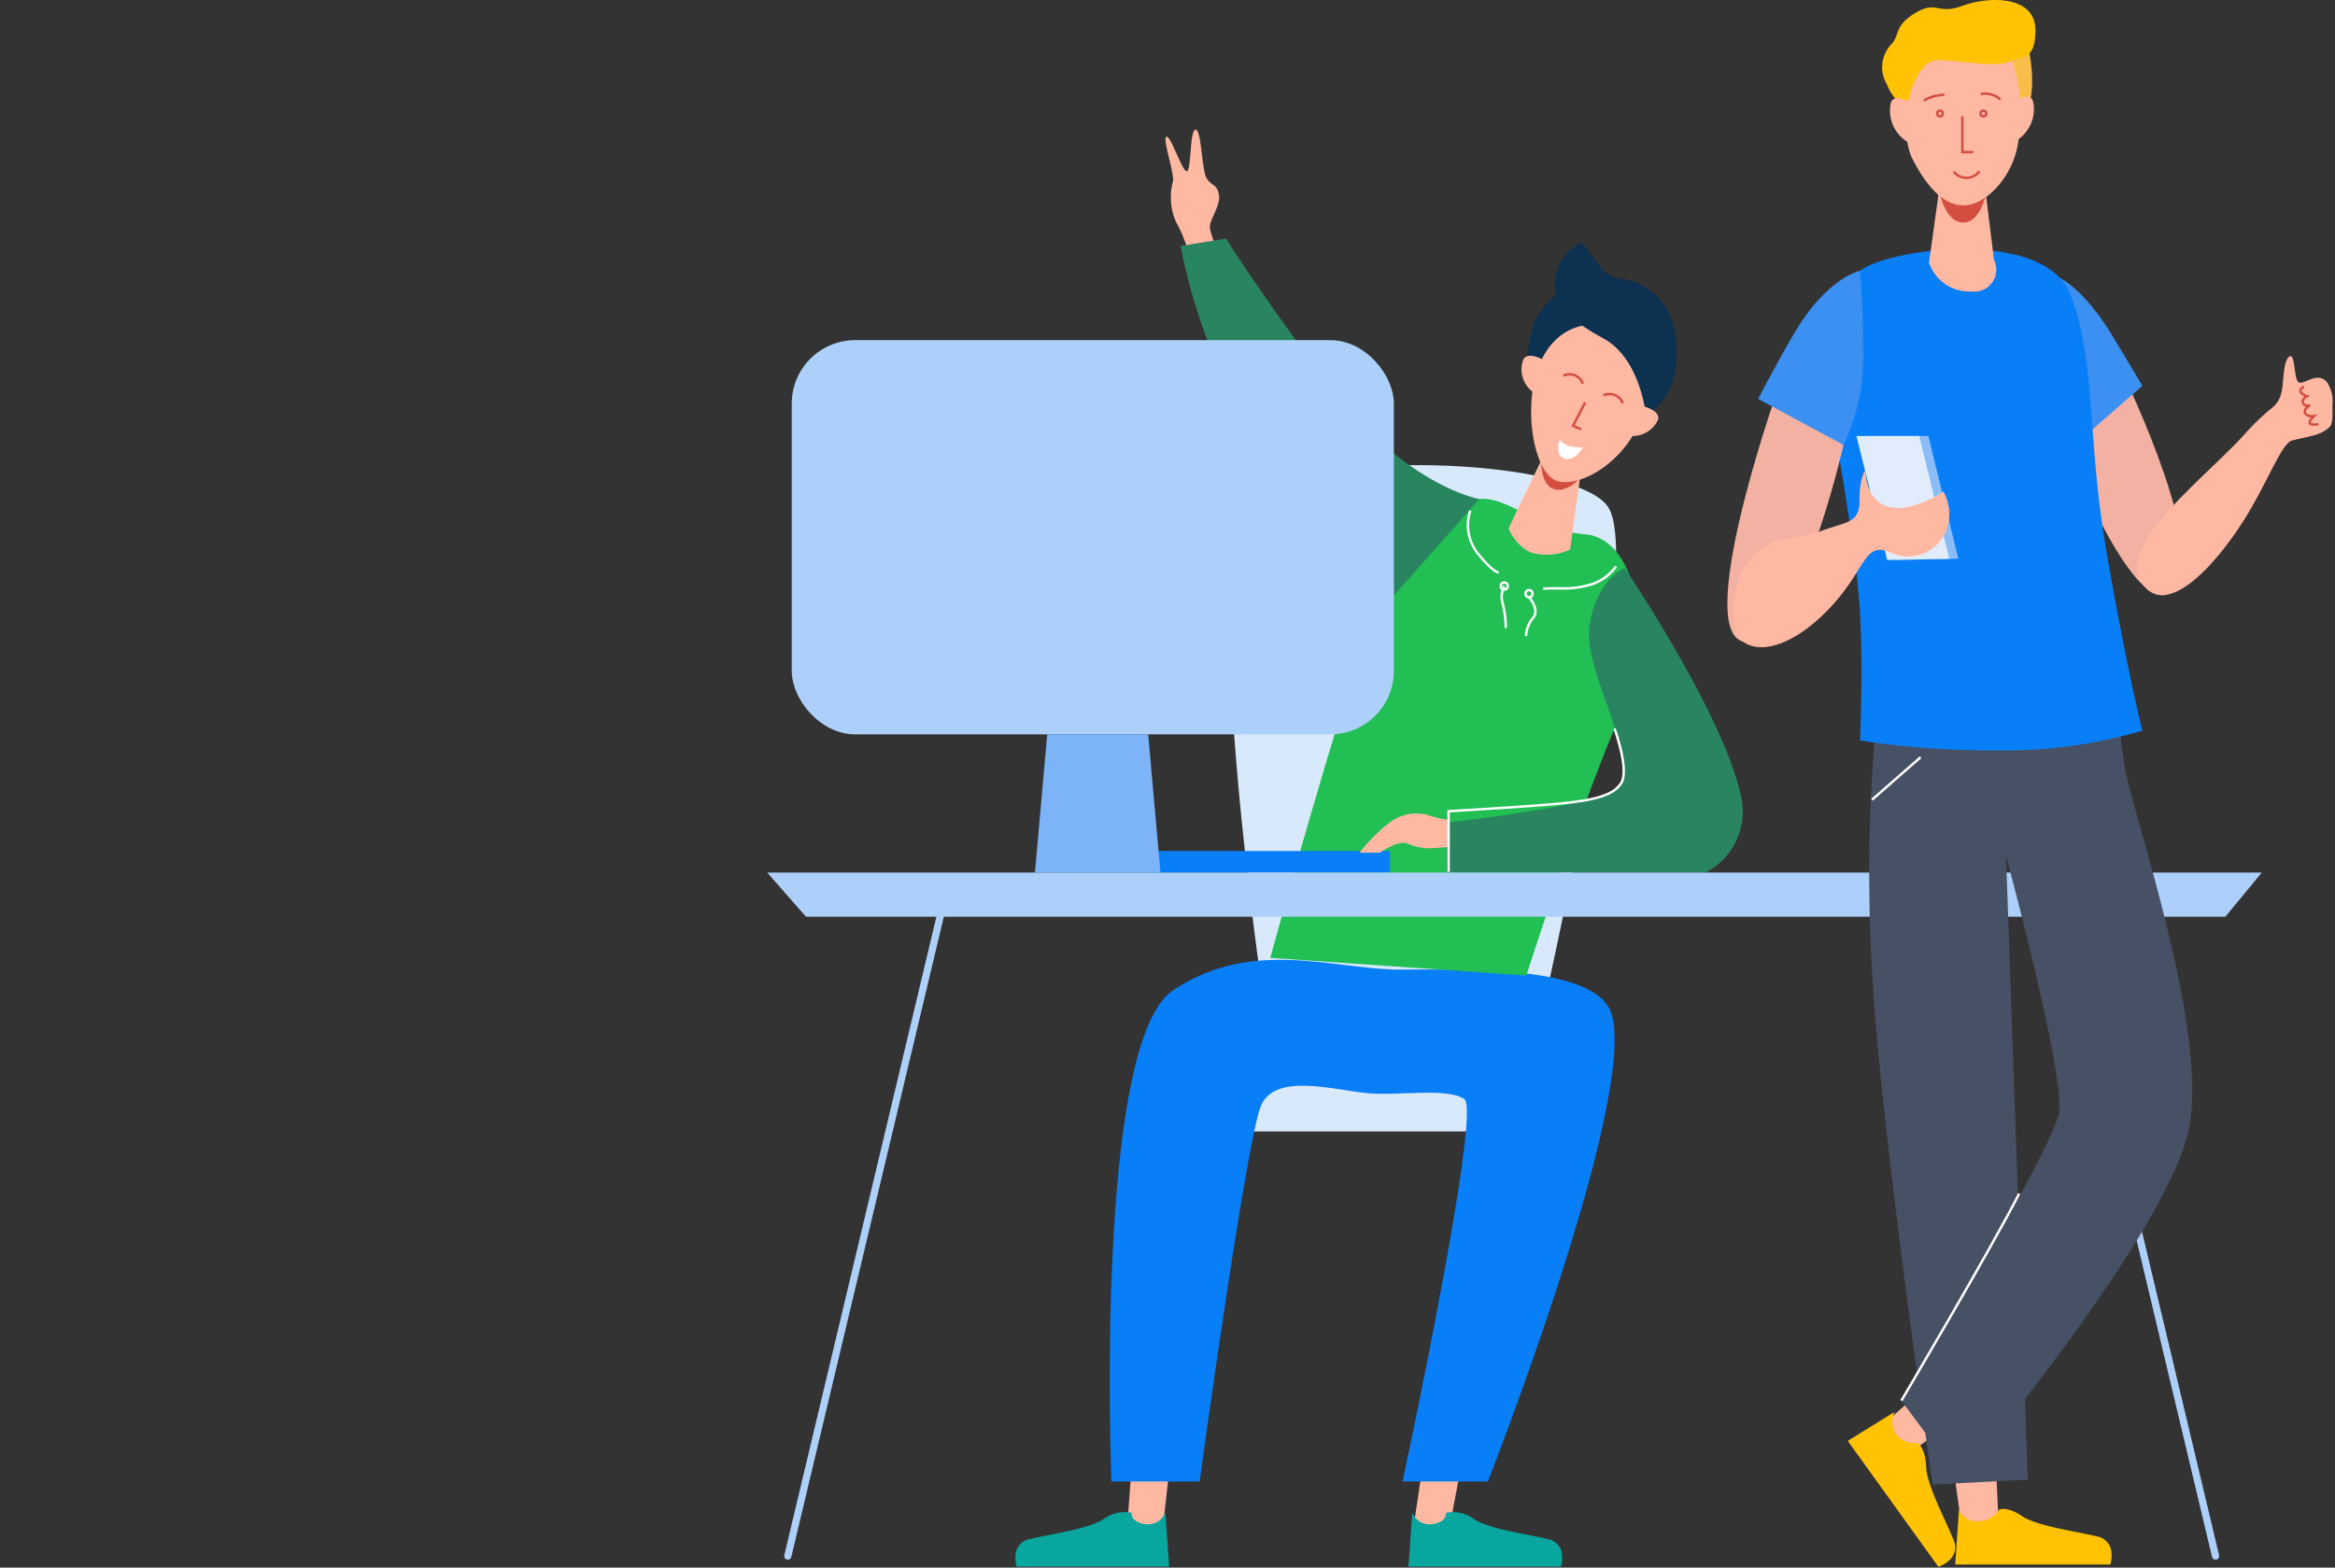 <svg xmlns="http://www.w3.org/2000/svg" width="140" height="94" viewBox="0 0 140 94">
    <rect x="0" y="0" width="140" height="94" fill="#333333" stroke="none"/>
    <defs>
        <style>
            .cls-2{fill:#add0fa}.cls-3{fill:#ffb9a3}.cls-4{fill:#d8e9fc}.cls-5{fill:#087ef7}.cls-7{fill:#29855f}.cls-9{fill:#08a69f}.cls-10{fill:#d34e40}.cls-11{fill:#0d3150}.cls-12{fill:#fff}.cls-13{fill:#f2b1a2}.cls-14{fill:#3c90f1}.cls-15{fill:#465166}.cls-18{fill:#ffc304}
        </style>
    </defs>
    <g id="main_img_com" transform="translate(-602 -1957)">
        <g id="그룹_3987" transform="translate(210.229 1697.66)">
            <g id="그룹_3920" transform="translate(437.771 267.116)">
                <g id="그룹_3849" transform="translate(77.448 46.8)">
                    <g id="그룹_3848">
                        <path id="패스_1833" d="M737.244 502.7a.218.218 0 0 1-.212-.167l-9.172-38.509a.218.218 0 1 1 .423-.1l9.172 38.509a.217.217 0 0 1-.161.262.221.221 0 0 1-.05.005z" class="cls-2" transform="translate(-727.854 -463.753)"/>
                    </g>
                </g>
                <g id="그룹_3851" transform="translate(1.017 46.8)">
                    <g id="그룹_3850">
                        <path id="패스_1834" d="M441.8 502.7a.217.217 0 0 1-.212-.268l9.172-38.509a.218.218 0 1 1 .423.1l-9.173 38.507a.218.218 0 0 1-.21.17z" class="cls-2" transform="translate(-441.58 -463.753)"/>
                    </g>
                </g>
                <g id="그룹_3853" transform="translate(23.884)">
                    <g id="그룹_3852">
                        <path id="패스_1835" d="M527.283 288.89c.261-.1.973 2.166 1.234 2.067s.161-2.478.514-2.493.364 2.368.65 2.886.631.327.749 1.028-.643 1.527-.532 2.052a6 6 0 0 0 .4 1.131l-1.659.422a7.925 7.925 0 0 0-.79-2 3.7 3.7 0 0 1-.187-2.376c.161-.356-.64-2.618-.379-2.717z" class="cls-3" transform="translate(-527.231 -288.464)"/>
                    </g>
                </g>
                <g id="그룹_3855" transform="translate(21.579 80.65)">
                    <g id="그룹_3854">
                        <path id="패스_1836" d="M518.829 590.538l-.235 3.175 2.117.235.353-3.175z" class="cls-3" transform="translate(-518.594 -590.538)"/>
                    </g>
                </g>
                <g id="그룹_3857" transform="translate(38.757 80.579)">
                    <g id="그룹_3856">
                        <path id="패스_1837" d="M583.412 590.273l-.475 3.148 2.093.4.593-3.139z" class="cls-3" transform="translate(-582.936 -590.273)"/>
                    </g>
                </g>
                <g id="그룹_3859" transform="translate(27.712 20.113)">
                    <g id="그룹_3858">
                        <path id="패스_1838" d="M560.421 396.17s6-26.282 3.881-29.81c-1.826-3.044-19.05-3.7-21.7-.176-2.85 3.8 1.058 29.987 1.058 29.987z" class="cls-4" transform="translate(-541.565 -363.797)"/>
                    </g>
                </g>
                <g id="그룹_3861" transform="translate(25.224 55.308)">
                    <g id="그룹_3860">
                        <path id="사각형_4030" d="M0 0H21.167V4.763H0z" class="cls-4"/>
                    </g>
                </g>
                <g id="그룹_3863" transform="translate(20.538 49.782)">
                    <g id="그룹_3862">
                        <path id="패스_1839" d="M514.795 506.2s-1.058-26.282 3.7-29.458 9.7-1.235 13.582-1.235 11.787-.3 12.7 2.646c1.588 5.115-7.409 28.046-7.409 28.046h-5.115s4.762-22.226 3.7-22.931-3.881-.176-5.821-.353-5.468-1.235-6.35.706-3.7 22.578-3.7 22.578z" class="cls-5" transform="translate(-514.695 -474.923)"/>
                    </g>
                </g>
                <g id="그룹_3865" transform="translate(30.163 22.136)">
                    <g id="그룹_3864">
                        <path id="패스_1840" fill="#21bf54" d="M550.747 398.9s4.233-15.523 6-19.756 4.763-7.585 6.526-7.761 3.7 1.94 6.35 2.117 4.586 4.939 1.764 11.642c-2.21 5.248-5.292 14.817-5.292 14.817z" transform="translate(-550.747 -371.374)"/>
                    </g>
                </g>
                <g id="그룹_3867" transform="translate(40.747 26.291)">
                    <g id="그룹_3866">
                        <path id="패스_1841" d="M601.06 386.939s5.909 8.731 6.968 13.67a4.133 4.133 0 0 1-2.117 4.586h-15.523v-3s9.342-1.006 10.231-2.117c1.411-1.764-2.029-6.791-1.676-9.613s2.117-3.526 2.117-3.526z" class="cls-7" transform="translate(-590.388 -386.939)"/>
                    </g>
                </g>
                <g id="그룹_3869" transform="translate(24.783 6.536)">
                    <g id="그룹_3868">
                        <path id="패스_1842" d="M548.5 328.554s-4.41-.794-8.82-6.615-6.35-9-6.35-9l-2.734.441a34.707 34.707 0 0 0 5.027 12.348c4.233 6.7 7.585 8.82 7.585 8.82z" class="cls-7" transform="translate(-530.596 -312.943)"/>
                    </g>
                </g>
                <g id="그룹_3871" transform="translate(44.451 19.562)">
                    <g id="그룹_3870">
                        <path id="패스_1843" d="M604.262 366.068l2.086-4.333 2.246.963-.642 4.654a3.386 3.386 0 0 1-2.407.16 2.745 2.745 0 0 1-1.283-1.444z" class="cls-3" transform="translate(-604.262 -361.735)"/>
                    </g>
                </g>
                <g id="그룹_3873" transform="translate(18.051 43.254)">
                    <g id="그룹_3872">
                        <path id="사각형_4031" d="M0 0H19.286V1.294H0z" class="cls-5"/>
                    </g>
                </g>
                <g id="그룹_3875" transform="translate(0 44.548)">
                    <g id="그룹_3874">
                        <path id="패스_1844" d="M525.2 457.965h-85.106l-2.323-2.646h89.607z" class="cls-2" transform="translate(-437.771 -455.319)"/>
                    </g>
                </g>
                <g id="그룹_3877" transform="translate(1.47 12.621)">
                    <g id="그룹_3876">
                        <rect id="사각형_4032" width="36.102" height="23.637" class="cls-2" rx="3.804"/>
                    </g>
                </g>
                <g id="그룹_3879" transform="translate(16.052 36.258)">
                    <g id="그룹_3878">
                        <path id="패스_1845" fill="#7cb4f7" d="M505.419 432.558h-7.526l.736-8.29h6.054z" transform="translate(-497.893 -424.267)"/>
                    </g>
                </g>
                <g id="그룹_3881" transform="translate(14.879 82.898)">
                    <g id="그룹_3880">
                        <path id="패스_1846" d="M502.667 601.486l-.172-2.486a1.139 1.139 0 0 1-1.234.677c-.9-.151-.785-.677-.785-.677a2.15 2.15 0 0 0-1.682.376c-.9.6-3.2.9-4.43 1.2a1.024 1.024 0 0 0-.849.9 1.883 1.883 0 0 0 .064.753h9.141z" class="cls-9" transform="translate(-493.5 -598.961)"/>
                    </g>
                </g>
                <g id="그룹_3883" transform="translate(38.449 82.898)">
                    <g id="그룹_3882">
                        <path id="패스_1847" d="M581.833 601.486l.172-2.484a1.139 1.139 0 0 0 1.234.677c.9-.151.785-.677.785-.677a2.15 2.15 0 0 1 1.682.376c.9.6 3.2.9 4.43 1.2a1.024 1.024 0 0 1 .849.9 1.882 1.882 0 0 1-.064.753h-9.141z" class="cls-9" transform="translate(-581.781 -598.961)"/>
                    </g>
                </g>
                <g id="그룹_3885" transform="translate(46.403 19.815)">
                    <g id="그룹_3884">
                        <path id="패스_1848" d="M611.577 362.681s-.061 1.425.728 1.729 1.7-.728 1.7-.728z" class="cls-10" transform="translate(-611.576 -362.681)"/>
                    </g>
                </g>
                <g id="그룹_3887" transform="translate(45.526 9.535)">
                    <g id="그룹_3886">
                        <path id="패스_1849" d="M608.306 329.956a9.9 9.9 0 0 1 .481-3.851 4.966 4.966 0 0 1 1.765-1.926l1.6 2.086z" class="cls-11" transform="translate(-608.288 -324.179)"/>
                    </g>
                </g>
                <g id="그룹_3889" transform="translate(45.807 11.678)">
                    <g id="그룹_3888">
                        <path id="패스_1850" d="M611.034 341.629c1.725.292 4.483-1.729 5.1-4.468s-.437-4.668-2.429-4.922c-2.5-.319-3.975 1.545-4.292 4s.4 5.184 1.621 5.39z" class="cls-3" transform="translate(-609.343 -332.204)"/>
                    </g>
                </g>
                <g id="그룹_3891" transform="translate(47.216 6.808)">
                    <g id="그룹_3890">
                        <path id="패스_1851" d="M616.155 313.962c.8.481 1.123 1.925 2.246 2.086s3.37.8 3.53 4.172c.15 3.149-1.845 4.052-1.845 4.052s-.321-3.41-2.568-4.613c-2.721-1.457-3.129-2.648-2.808-3.931a2.739 2.739 0 0 1 1.445-1.766z" class="cls-11" transform="translate(-614.618 -313.962)"/>
                    </g>
                </g>
                <g id="그룹_3893" transform="translate(45.219 13.56)">
                    <g id="그룹_3892">
                        <path id="패스_1852" d="M608.426 339.481s-1-.562-1.2.08a1.677 1.677 0 0 0 .58 1.842z" class="cls-3" transform="translate(-607.139 -339.254)"/>
                    </g>
                </g>
                <g id="그룹_3895" transform="translate(51.669 16.556)">
                    <g id="그룹_3894">
                        <path id="패스_1853" d="M632.073 350.473s1.246.3.936.9a1.677 1.677 0 0 1-1.71.9z" class="cls-3" transform="translate(-631.299 -350.473)"/>
                    </g>
                </g>
                <g id="그룹_3897" transform="translate(47.709 14.592)">
                    <g id="그룹_3896">
                        <path id="패스_1854" d="M617.576 343.77c0-.01-.037-.267-.444-.457a.846.846 0 0 0-.607.031l-.06-.132a.978.978 0 0 1 .728-.03c.487.227.525.56.527.574z" class="cls-10" transform="translate(-616.466 -343.12)"/>
                    </g>
                </g>
                <g id="그룹_3899" transform="translate(50.105 15.775)">
                    <g id="그룹_3898">
                        <path id="패스_1855" d="M626.551 348.2c0-.01-.037-.267-.444-.457a.846.846 0 0 0-.607.031l-.06-.132a.979.979 0 0 1 .728-.03c.487.227.525.56.527.574z" class="cls-10" transform="translate(-625.441 -347.551)"/>
                    </g>
                </g>
                <g id="그룹_3901" transform="translate(48.215 16.324)">
                    <g id="그룹_3900">
                        <path id="패스_1856" d="M618.918 351.312l-.557-.244.764-1.464.129.067-.692 1.329.414.181z" class="cls-10" transform="translate(-618.362 -349.604)"/>
                    </g>
                </g>
                <g id="그룹_3903" transform="translate(47.427 18.585)">
                    <g id="그룹_3902">
                        <path id="패스_1857" d="M615.493 358.073a1.187 1.187 0 0 0 .657.409 3.9 3.9 0 0 0 .722.065s-.412.789-1.026.674c-.694-.129-.353-1.148-.353-1.148z" class="cls-12" transform="translate(-615.409 -358.073)"/>
                    </g>
                </g>
                <g id="그룹_3905" transform="translate(35.516 40.978)">
                    <g id="그룹_3904">
                        <path id="패스_1858" d="M576.106 442.348a5.89 5.89 0 0 1-1.274-.3 2.642 2.642 0 0 0-2.365.576 9.392 9.392 0 0 0-1.668 1.7h1.213s1.122-.789 1.668-.546a3.225 3.225 0 0 0 1.547.273c.485-.03.88-.061.88-.061z" class="cls-3" transform="translate(-570.798 -441.947)"/>
                    </g>
                </g>
                <g id="그룹_3907" transform="translate(40.782 35.88)">
                    <g id="그룹_3906">
                        <path id="패스_1859" d="M590.665 431.476h-.145v-3.708h.068c.047 0 4.752-.275 6.639-.455 1.947-.185 3.241-.457 3.674-1.237s-.422-3.146-.431-3.17l.136-.05c.036.1.887 2.452.422 3.29s-1.793 1.121-3.787 1.311c-1.765.168-5.987.417-6.577.451z" class="cls-12" transform="translate(-590.52 -422.853)"/>
                    </g>
                </g>
                <g id="그룹_3909" transform="translate(41.945 22.82)">
                    <g id="그룹_3908">
                        <path id="패스_1860" d="M596.783 377.739c-.087 0-.426-.083-1.265-1.119a2.8 2.8 0 0 1-.5-2.681l.134.055a2.657 2.657 0 0 0 .474 2.536c.848 1.048 1.15 1.065 1.153 1.065l.014.144z" class="cls-12" transform="translate(-594.875 -373.938)"/>
                    </g>
                </g>
                <g id="그룹_3911" transform="translate(46.523 26.146)">
                    <g id="그룹_3910">
                        <path id="패스_1861" d="M612.03 387.839l-.006-.145c.553-.02.891-.017 1.138-.015a5.13 5.13 0 0 0 1.458-.165 2.832 2.832 0 0 0 1.712-1.12l.123.077a2.933 2.933 0 0 1-1.806 1.185 5.254 5.254 0 0 1-1.49.168c-.244-.003-.58-.006-1.129.015z" class="cls-12" transform="translate(-612.024 -386.393)"/>
                    </g>
                </g>
                <g id="그룹_3913" transform="translate(43.906 27.082)">
                    <g id="그룹_3912">
                        <path id="패스_1862" d="M602.506 390.47a.285.285 0 1 1 .285-.285.285.285 0 0 1-.285.285zm0-.424a.14.14 0 1 0 .14.14.14.14 0 0 0-.14-.141z" class="cls-12" transform="translate(-602.221 -389.9)"/>
                    </g>
                </g>
                <g id="그룹_3915" transform="translate(45.392 27.537)">
                    <g id="그룹_3914">
                        <path id="패스_1863" d="M608.072 392.174a.285.285 0 1 1 .285-.285.285.285 0 0 1-.285.285zm0-.424a.14.14 0 1 0 .14.14.14.14 0 0 0-.14-.141z" class="cls-12" transform="translate(-607.787 -391.604)"/>
                    </g>
                </g>
                <g id="그룹_3917" transform="translate(45.422 27.986)">
                    <g id="그룹_3916">
                        <path id="패스_1864" d="M608.045 395.67h-.145a1.881 1.881 0 0 1 .443-1.14c.378-.432-.236-1.141-.242-1.148l.109-.1c.029.033.7.812.243 1.339a1.757 1.757 0 0 0-.408 1.049z" class="cls-12" transform="translate(-607.9 -393.287)"/>
                    </g>
                </g>
                <g id="그룹_3919" transform="translate(43.964 27.33)">
                    <g id="그룹_3918">
                        <path id="패스_1865" d="M602.684 393.382a6.107 6.107 0 0 0-.179-1.435 1.469 1.469 0 0 1 .1-1.12l.125.075a1.346 1.346 0 0 0-.084 1 6.132 6.132 0 0 1 .185 1.477z" class="cls-12" transform="translate(-602.439 -390.827)"/>
                    </g>
                </g>
            </g>
            <g id="그룹_3986" transform="translate(495.339 259.34)">
                <g id="그룹_3922" transform="translate(18.892 22.631)">
                    <g id="그룹_3921">
                        <path id="패스_1866" d="M724.154 344.6s4.966 14.086 7.675 12.429-2.749-12.929-2.749-12.929z" class="cls-13" transform="translate(-724.154 -344.104)"/>
                    </g>
                </g>
                <g id="그룹_3924" transform="translate(19.859 16.631)">
                    <g id="그룹_3923">
                        <path id="패스_1867" d="M727.774 321.631s1.481.594 3.254 3.548l1.772 2.954-3.151 2.757z" class="cls-14" transform="translate(-727.774 -321.631)"/>
                    </g>
                </g>
                <g id="그룹_3926" transform="translate(13.464 87.324)">
                    <g id="그룹_3925">
                        <path id="패스_1868" d="M704.31 589.932l-.485-3.458 2.608-.061.182 3.822-1.334.667z" class="cls-3" transform="translate(-703.824 -586.414)"/>
                    </g>
                </g>
                <g id="그룹_3928" transform="translate(8.841 83.313)">
                    <g id="그룹_3927">
                        <path id="패스_1869" d="M686.776 573.715l2.606-2.324 1.5 2.136-3.082 2.273-1.3-.739z" class="cls-3" transform="translate(-686.508 -571.391)"/>
                    </g>
                </g>
                <g id="그룹_3930" transform="translate(8.522 43.376)">
                    <g id="그룹_3929">
                        <path id="패스_1870" d="M685.693 421.805a102.084 102.084 0 0 0-.18 15.616c.538 9.154 3.589 30.03 3.589 30.03l5.7-.3-1.573-45.164z" class="cls-15" transform="translate(-685.313 -421.805)"/>
                    </g>
                </g>
                <g id="그룹_3932" transform="translate(10.431 43.376)">
                    <g id="그룹_3931">
                        <path id="패스_1871" d="M692.464 462.417l3.518 4.731s12.91-15.188 13.807-21.47-3.59-18.847-3.949-21.36l-.359-2.513-8.8.359s5.923 20.822 5.205 23.155c-.958 3.131-9.422 17.098-9.422 17.098z" class="cls-15" transform="translate(-692.464 -421.805)"/>
                    </g>
                </g>
                <g id="그룹_3934" transform="translate(6.037 14.935)">
                    <g id="그룹_3933">
                        <path id="패스_1872" d="M677.917 344.744s.2-3.939 0-7.68-1.378-9.846-1.772-12.6 0-6.5 1.772-7.877 11.028-2.56 12.6 1.378.985 8.468 2.166 15.361 2.166 10.831 2.166 10.831a29.078 29.078 0 0 1-8.862 1.182 51.291 51.291 0 0 1-8.07-.595z" class="cls-5" transform="translate(-676.005 -315.278)"/>
                    </g>
                </g>
                <g id="그룹_3936" transform="translate(0 23.99)">
                    <g id="그룹_3935">
                        <path id="패스_1873" d="M656.2 349.2s-4.9 14.109-1.75 14.5 5.908-11.815 5.908-11.815z" class="cls-13" transform="translate(-653.394 -349.195)"/>
                    </g>
                </g>
                <g id="그룹_3941" transform="translate(7.739 26.144)">
                    <g id="그룹_3938" transform="translate(0.546)">
                        <g id="그룹_3937">
                            <path id="패스_1874" fill="#8abcf7" d="M684.424 357.263l1.843 7.436 3.721-.076-1.795-7.359z" transform="translate(-684.424 -357.263)"/>
                        </g>
                    </g>
                    <g id="그룹_3940">
                        <g id="그룹_3939">
                            <path id="패스_1875" fill="#e1edfd" d="M682.38 357.263l1.843 7.436 3.721-.076-1.795-7.359z" transform="translate(-682.38 -357.263)"/>
                        </g>
                    </g>
                </g>
                <g id="그룹_3943" transform="translate(13.659 90.479)">
                    <g id="그룹_3942">
                        <path id="패스_1876" d="M704.608 600.8l.175-2.528a1.159 1.159 0 0 0 1.255.689 1.5 1.5 0 0 0 1.163-.689s.435-.23 1.348.383 3.253.919 4.508 1.225a1.043 1.043 0 0 1 .864.919 1.917 1.917 0 0 1-.065.766h-9.3z" class="cls-18" transform="translate(-704.555 -598.229)"/>
                    </g>
                </g>
                <g id="그룹_3945" transform="translate(7.22 84.663)">
                    <g id="그룹_3944">
                        <path id="패스_1877" d="M681.089 577.781l2.154-1.334a1.289 1.289 0 0 0 1.382 1.85s.471.332.507 1.431 1.154 3.177 1.638 4.375a1.042 1.042 0 0 1-.242 1.238 1.916 1.916 0 0 1-.66.395l-5.433-7.55z" class="cls-18" transform="translate(-680.436 -576.447)"/>
                    </g>
                </g>
                <g id="그룹_3947" transform="translate(1.844 16.24)">
                    <g id="그룹_3946">
                        <path id="패스_1878" d="M666.406 320.167s-1.969.394-3.938 3.742c-1.028 1.747-2.166 3.938-2.166 3.938l5.12 2.757a12.056 12.056 0 0 0 1.182-5.317c-.004-3.151-.198-5.12-.198-5.12z" class="cls-14" transform="translate(-660.301 -320.167)"/>
                    </g>
                </g>
                <g id="그룹_3949" transform="translate(0.387 28.208)">
                    <g id="그룹_3948">
                        <path id="패스_1879" d="M654.929 374.778c1.077 1.615 3.59.718 5.744-1.616s1.974-3.949 3.59-3.231a2.451 2.451 0 0 0 3.321-1.346 2.768 2.768 0 0 0-.18-2.333 5.824 5.824 0 0 1-2.423.987c-2.333.179-2.244-2.244-2.244-2.244s-.359.359-.359 1.795-.808 1.256-2.423 1.885c-1.578.614-2.469-.044-3.949 1.436-1.616 1.615-1.077 4.667-1.077 4.667z" class="cls-3" transform="translate(-654.842 -364.995)"/>
                    </g>
                </g>
                <g id="그룹_3951" transform="translate(24.58 21.351)">
                    <g id="그룹_3950">
                        <path id="패스_1880" d="M757.155 342.3a2.148 2.148 0 0 0-.322-1.424c-.568-.673-1.369.168-1.688.015s-.2-1.844-.585-1.541-.306 1.6-.464 2.155a1.575 1.575 0 0 1-.647.98 14.892 14.892 0 0 0-1.492 1.442c-2.4 2.694-7.99 6.8-6.122 9.146 1.4 1.758 4-.839 5.853-3.671 1.525-2.332 2.38-4.846 3.051-5.026.967-.259 1.694-.279 2.244-.808.235-.228.169-.913.172-1.268z" class="cls-3" transform="translate(-745.46 -339.311)"/>
                    </g>
                </g>
                <g id="그룹_3953" transform="translate(34.287 23.116)">
                    <g id="그룹_3952">
                        <path id="패스_1881" d="M782.7 348.337a.41.41 0 0 1-.287-.084.157.157 0 0 1-.046-.118.574.574 0 0 1 .161-.3.486.486 0 0 1-.428-.224.359.359 0 0 1 .122-.415.327.327 0 0 1-.241-.183.318.318 0 0 1 .089-.383.648.648 0 0 1 .056-.049.522.522 0 0 1-.3-.265c-.063-.191.127-.334.249-.388l.059.132s-.208.1-.17.21.264.2.339.222l.182.05-.168.085s-.293.15-.207.321.318.088.327.085l.063.131s-.357.211-.271.383c.094.187.46.141.464.14l.232-.033-.172.158c-.1.091-.239.254-.24.332.065.074.3.055.444.023l.032.141a1.387 1.387 0 0 1-.289.029z" class="cls-10" transform="translate(-781.815 -345.922)"/>
                    </g>
                </g>
                <g id="그룹_3981" transform="translate(9.278)">
                    <g id="그룹_3955" transform="translate(2.812 10.832)">
                        <g id="그룹_3954">
                            <path id="패스_1882" d="M698.676 304.82l.685-4.91h2.626l.586 4.759a1.316 1.316 0 0 1-1.37 1.884 2.528 2.528 0 0 1-2.527-1.733z" class="cls-3" transform="translate(-698.676 -299.91)"/>
                        </g>
                    </g>
                    <g id="그룹_3957" transform="translate(3.497 11.631)">
                        <g id="그룹_3956">
                            <path id="패스_1883" d="M701.242 303.018s.343 1.6 1.37 1.6 1.37-1.713 1.37-1.713z" class="cls-10" transform="translate(-701.242 -302.904)"/>
                        </g>
                    </g>
                    <g id="그룹_3959" transform="translate(7.084 2.978)">
                        <g id="그룹_3958">
                            <path id="패스_1884" fill="#fabd48" d="M716.428 270.7s.6 2.826-.514 4.111c-.731.844-.856-1.97-1.2-3.425s1.714-.686 1.714-.686z" transform="translate(-714.677 -270.492)"/>
                        </g>
                    </g>
                    <g id="그룹_3961" transform="translate(1.386 1.354)">
                        <g id="그룹_3960">
                            <path id="패스_1885" d="M696.827 275.375c1.261 0 2.737-1.49 3.19-3.318s.555-7.652-3.213-7.644-3.868 6.517-3.066 8.113 1.833 2.851 3.089 2.849z" class="cls-3" transform="translate(-693.334 -264.413)"/>
                        </g>
                    </g>
                    <g id="그룹_3974" transform="translate(2.46 5.541)">
                        <g id="그룹_3963" transform="translate(2.278 1.437)">
                            <g id="그룹_3962">
                                <path id="패스_1886" d="M706.617 287.69h-.729v-2.214h.145v2.069h.584z" class="cls-10" transform="translate(-705.888 -285.476)"/>
                            </g>
                        </g>
                        <g id="그룹_3965" transform="translate(0.765 1.022)">
                            <g id="그룹_3964">
                                <path id="패스_1887" d="M700.465 284.409a.244.244 0 1 1 .244-.244.244.244 0 0 1-.244.244zm0-.343a.1.1 0 1 0 .1.1.1.1 0 0 0-.1-.1z" class="cls-10" transform="translate(-700.221 -283.921)"/>
                            </g>
                        </g>
                        <g id="그룹_3967" transform="translate(3.363 1.022)">
                            <g id="그룹_3966">
                                <path id="패스_1888" d="M710.2 284.409a.244.244 0 1 1 .244-.244.244.244 0 0 1-.244.244zm0-.343a.1.1 0 1 0 .1.1.1.1 0 0 0-.1-.1z" class="cls-10" transform="translate(-709.951 -283.921)"/>
                            </g>
                        </g>
                        <g id="그룹_3969" transform="translate(0 0.069)">
                            <g id="그룹_3968">
                                <path id="패스_1889" d="M697.433 280.84l-.077-.123a2.466 2.466 0 0 1 .8-.31c.477-.073.477-.073.492.005.005.026 0 .074-.078.094v-.009c-.013 0-.075 0-.39.053a2.356 2.356 0 0 0-.747.29z" class="cls-10" transform="translate(-697.356 -280.353)"/>
                            </g>
                        </g>
                        <g id="그룹_3971" transform="translate(3.432)">
                            <g id="그룹_3970">
                                <path id="패스_1890" d="M711.356 280.575a1.133 1.133 0 0 0-.427-.262 1.264 1.264 0 0 0-.683-.047l-.034-.141a1.394 1.394 0 0 1 .773.054 1.186 1.186 0 0 1 .487.309z" class="cls-10" transform="translate(-710.212 -280.093)"/>
                            </g>
                        </g>
                        <g id="그룹_3973" transform="translate(1.778 4.68)">
                            <g id="그룹_3972">
                                <path id="패스_1891" d="M704.86 298.135h-.045a1.068 1.068 0 0 1-.8-.395l.118-.084a.921.921 0 0 0 .689.334.9.9 0 0 0 .733-.368l.121.081a1.035 1.035 0 0 1-.816.432z" class="cls-10" transform="translate(-704.014 -297.621)"/>
                            </g>
                        </g>
                    </g>
                    <g id="그룹_3976">
                        <g id="그룹_3975">
                            <path id="패스_1892" d="M695.795 263.027c.771-.343 1.541-.053 1.541-1.884 0-2.056-2.74-2.056-4.368-1.456-1.527.563-1.541-.343-2.826.428-1.2.722-.942 1.2-1.37 1.8a2.006 2.006 0 0 0-.343 2.483 2.988 2.988 0 0 0 1.2 1.456s.428-3 1.97-2.912 3.425.427 4.196.085z" class="cls-18" transform="translate(-688.143 -259.34)"/>
                        </g>
                    </g>
                    <g id="그룹_3978" transform="translate(0.452 5.892)">
                        <g id="그룹_3977">
                            <path id="패스_1893" d="M690.933 281.582s-.88-.455-1.028.114a2.2 2.2 0 0 0 1.063 2.369z" class="cls-3" transform="translate(-689.836 -281.41)"/>
                        </g>
                    </g>
                    <g id="그룹_3980" transform="translate(7.988 5.807)">
                        <g id="그룹_3979">
                            <path id="패스_1894" d="M718.1 281.261s.88-.455 1.028.114a2.2 2.2 0 0 1-1.063 2.369z" class="cls-3" transform="translate(-718.063 -281.089)"/>
                        </g>
                    </g>
                </g>
                <g id="그룹_3983" transform="translate(10.369 71.535)">
                    <g id="그룹_3982">
                        <path id="패스_1895" d="M692.355 539.765l-.125-.074c.054-.091 5.406-9.143 7.065-12.416l.13.065c-1.662 3.278-7.016 12.334-7.07 12.425z" class="cls-12" transform="translate(-692.23 -527.275)"/>
                    </g>
                </g>
                <g id="그룹_3985" transform="translate(8.625 45.353)">
                    <g id="그룹_3984" transform="translate(0 0)">
                        <path id="사각형_4033" d="M0 0H3.869V0.145H0z" class="cls-12" transform="translate(0 2.548) rotate(-41.2)"/>
                    </g>
                </g>
            </g>
        </g>
    </g>
</svg>
